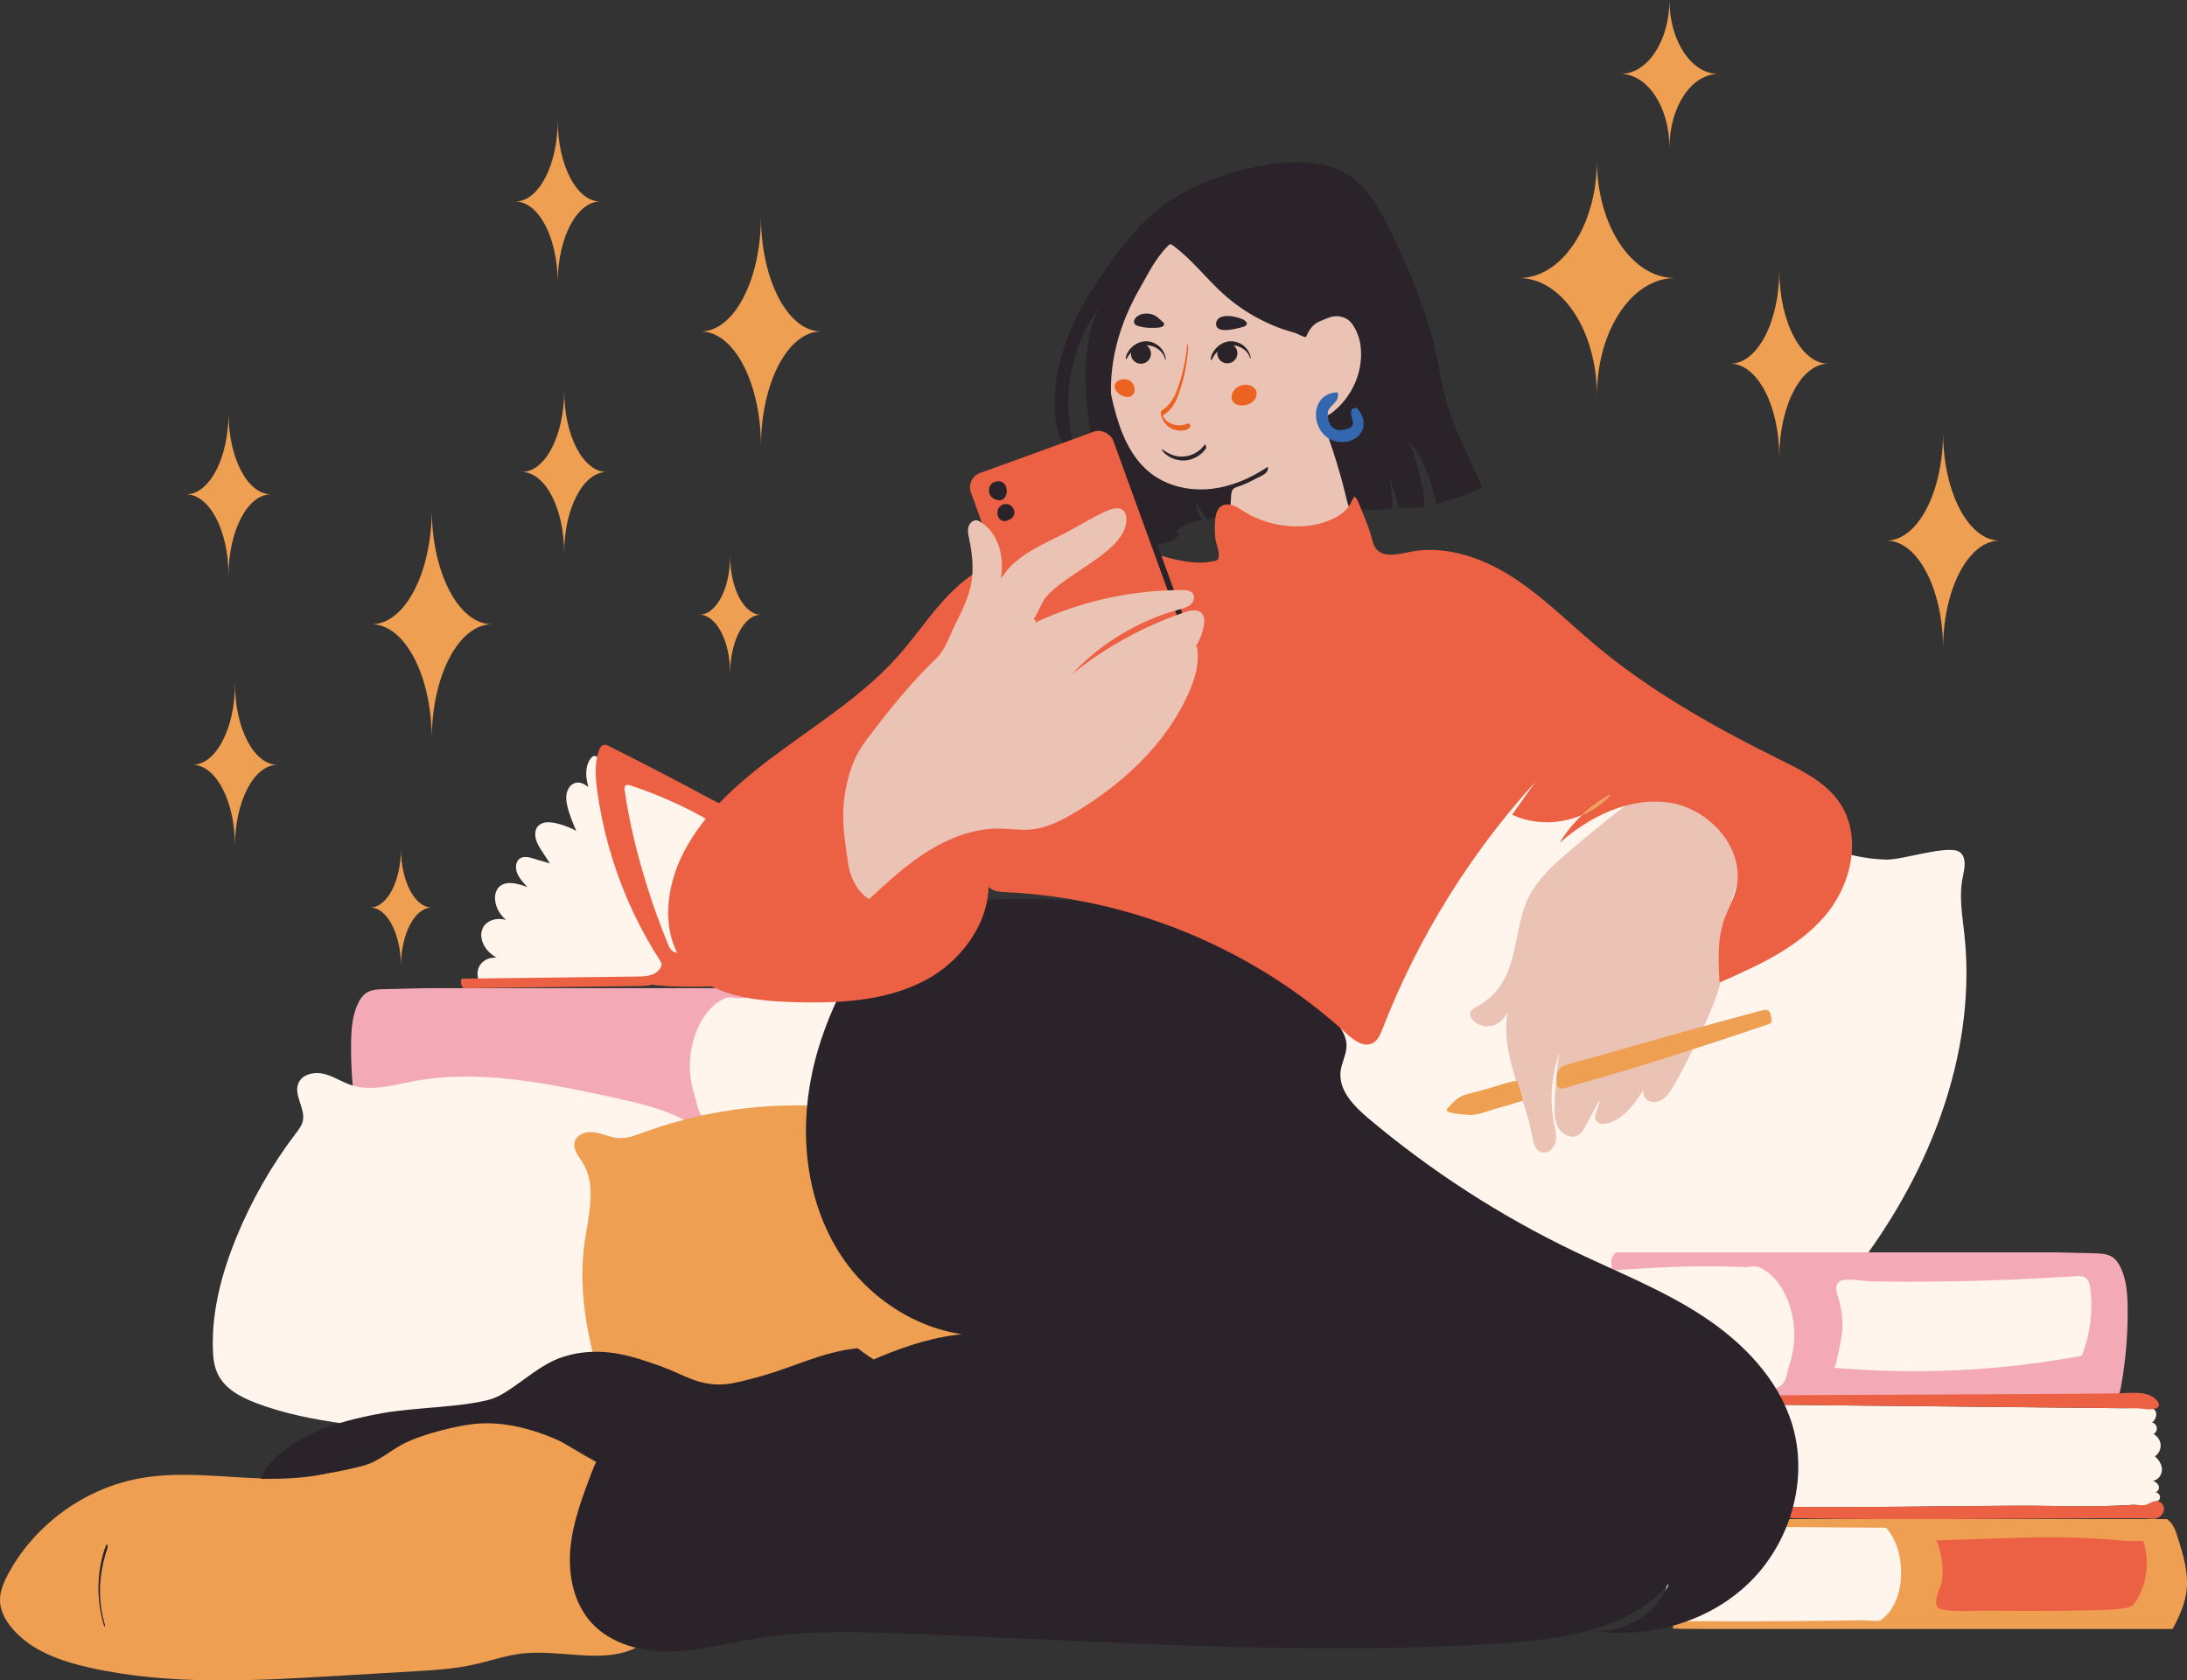 <?xml version="1.0" encoding="UTF-8"?>
<svg id="Capa_2" data-name="Capa 2" xmlns="http://www.w3.org/2000/svg" viewBox="0 0 2555.42 1964.07">
  <rect x="0" y="0" width="2555.42" height="1964.07" fill="#333333" stroke="none"/>
  <defs>
    <style>
      .cls-1 {
        fill: #ec6321;
      }

      .cls-2 {
        fill: #3368b1;
      }

      .cls-3 {
        fill: #fff5ed;
      }

      .cls-4 {
        fill: #ec6144;
      }

      .cls-5 {
        fill: #f4f1eb;
      }

      .cls-6 {
        fill: #ef9f52;
      }

      .cls-7 {
        fill: #2a2329;
      }

      .cls-8 {
        fill: #f4aab6;
      }

      .cls-9 {
        fill: #ebc3b4;
      }
    </style>
  </defs>
  <g id="Capa_1-2" data-name="Capa 1">
    <g>
      <path class="cls-3" d="M773.13,1112.36c-2.59-5.03-5.85-9.85-8.96-14.56-11.66-17.64-20.52-36.27-30.32-54.76-1.04-1.95-2.04-3.92-3.02-5.91-.22-.44-.43-.88-.65-1.32-.02-.05-.08-.16-.13-.26.02.05.04.09.07.15-.11-.22-.21-.44-.32-.67-.49-1.04-.97-2.08-1.45-3.12-1.83-4.05-3.53-8.16-5.08-12.32-.78-2.08-1.52-4.17-2.23-6.28-.18-.54-.36-1.09-.54-1.64-.08-.23-.15-.47-.23-.7,0-.02-.04-.12-.07-.21-.04-.11-.07-.23-.08-.26-.1-.31-.2-.63-.29-.94-.17-.55-.34-1.1-.5-1.65-1.3-4.32-2.5-8.68-3.61-13.05-1.08-4.3-2.06-8.63-2.95-12.98-.45-2.18-.87-4.36-1.28-6.54-.03-.18-.2-1.09-.21-1.12-.07-.4-.14-.81-.21-1.21-.2-1.14-.39-2.28-.57-3.42-1.44-8.92-2.6-17.88-3.64-26.86-1.03-8.93-1.98-17.86-2.94-26.79-.49-4.54-.96-9.07-1.43-13.61-.46-4.42-.48-9.26-2.12-13.44-.77-1.96-1.99-4.09-3.96-5.03-1.84-.88-3.72-.09-5.05,1.33-2.63,2.8-4.36,6.39-5.31,10.08-2.06,8.03-.74,16.72,1.39,24.58.02.06.03.11.05.17-2.37-1.97-4.95-3.65-7.81-4.64-5.49-1.92-11.12.11-14.45,4.78-3.96,5.55-4.09,12.58-2.92,19.06,1.28,7.08,3.84,14.04,6.39,20.75,1.43,3.78,3.01,7.5,4.68,11.17-4.61-2.47-9.4-4.59-14.34-6.27-6.35-2.16-13.22-4.1-19.99-3.74-6.27.33-11.92,3.63-13.3,10.13-1.72,8.13,2.64,16.19,6.93,22.76,3.29,5.03,6.59,10.07,9.88,15.1-4.79-1.38-9.58-2.76-14.37-4.14-5.45-1.58-11.78-4.24-17.55-2.95-6.18,1.38-8.26,7.79-7.61,13.47.83,7.26,5.52,12.62,10.12,17.91,1.03,1.18,2.05,2.36,3.08,3.54-2.88-1.21-5.84-2.24-8.85-3.06-6.72-1.83-14.71-3.11-21.1.43-6.49,3.59-8.5,10.98-7.73,17.97.83,7.63,4.46,14.7,9.81,20.14.93.95,1.91,1.85,2.9,2.74-1.48-.39-2.99-.7-4.53-.89-6.15-.77-12.41.51-17.45,4.23-5.55,4.11-7.8,10.97-6.71,17.69,1.23,7.61,5.72,14.25,11.66,19.03,1.84,1.48,3.79,2.79,5.79,4.03-5.07-.13-10.03.76-14.35,3.8-5.38,3.78-8.01,9.78-7.69,16.24.46,9.29,5,9.47,13.41,10.58,18.9,2.48,38.06,1.24,57.01.03,45.98-2.94,91.97-5.87,137.95-8.81,3.45-.22,7.26-.61,9.59-3.16,1.86-2.04,2.29-5,2.25-7.76-.1-6.3-2.17-12.19-5.07-17.82Z"/>
      <g>
        <path class="cls-4" d="M881.92,949.93c-.21-1.17-1.06-4.19-2.64-4.27-.91-.05-1.82-.11-2.73-.16-.91-1.32-2.23-2.57-3.38-1.32-.32.36-.62.73-.94,1.09-.67-.03-1.34-.05-2.01-.06-2.9-.05-5.8-.19-8.68-.5-5.74-.6-11.34-1.96-16.73-4.02-5.26-2.01-10.26-4.59-15.21-7.25-5.29-2.84-10.56-5.7-15.86-8.54-21.47-11.51-43.08-22.78-64.76-33.89-10.89-5.58-21.8-11.1-32.74-16.59-1.28-.64-2.55-1.28-3.83-1.92-1.32-.66-2.65-1.48-4.08-1.86-2.39-.63-4.68.32-6.18,2.21-1.67,2.11-2.47,4.59-3.25,7.13-.82,2.69-1.43,5.44-1.86,8.21-1.84,11.72-.9,23.65.67,35.34,1.5,11.14,3.41,22.23,5.68,33.24,4.48,21.77,10.51,43.21,17.9,64.17,7.39,20.93,16.24,41.33,26.39,61.06,4.99,9.7,10.32,19.24,15.97,28.57,2.8,4.63,5.92,9.1,8.49,13.86.04.08.14.29.18.39.08.17.15.35.23.52.05.12.09.24.14.36.03.07.09.22.13.34.02.05.04.11.06.16-.02-.05-.03-.08-.05-.12,0,.02.01.04.01.05.04.18.08.35.12.53.02.11.03.23.03.3,0,.16,0,.28,0,.36-.02.31-.05.67-.06.71.07-.97-.11.41-.18.71-.04.18-.1.36-.15.55-.04.09-.1.26-.12.31-.39.87-.99,2.09-1.39,2.68-6.1,8.87-18.16,9.05-27.81,9.12-12.31.1-24.62.28-36.93.43-24.71.3-49.42.61-74.12.91-24.71.3-49.42.61-74.12.91-5.97.07-11.95.15-17.92.22-.86.01-1.39,1.54-1.52,2.11-.29,1.27-.16,2.89.18,4.14.54,1.99,1.67,4.92,4.12,4.89,24.71-.3,49.42-.61,74.12-.91,24.62-.3,49.24-.6,73.85-.9,12.31-.15,24.62-.3,36.93-.45,6.14-.08,12.29-.15,18.43-.25,5.33-.09,10.77-.22,15.93-1.67.73.2,1.46.37,2.25.46,1.8.21,3.6.44,5.4.58,3.41.27,6.83.52,10.24.73,6.69.42,13.42.55,20.12.65,13.57.21,27.14-.05,40.69-.77,7.63-.41,15.24-.97,22.85-1.66,1.16-.11,1.49-1.85,1.59-2.71.19-1.61-.02-3.47-.72-4.95-1.53-3.21-2.94-6.48-4.23-9.8-.61-1.58-1.2-3.17-1.76-4.77-.29-.84-.58-1.68-.86-2.52-.1-.31-.2-.61-.3-.92-.21-.65-.2-.61.03.09-.1-.31-.19-.61-.29-.92-2.04-6.6-3.83-13.4-4.92-20.22.23,1.44-.03-.17-.07-.39-.06-.32-.11-.64-.16-.96-.15-.88-.29-1.76-.43-2.64-.29-1.84-.55-3.69-.79-5.54-.45-3.47-.82-6.95-1.12-10.43-.3-3.49-.53-6.99-.71-10.49-.02-.49-.05-.98-.07-1.47,0-.09,0-.15,0-.21-.04-.93-.07-1.85-.1-2.78-.05-1.79-.1-3.59-.12-5.38-.2-13.05.13-26.16,1.46-39.16.07-.72.15-1.44.23-2.16.02-.17.04-.34.06-.5-.02.15.09-.75.1-.84.2-1.58.41-3.15.64-4.73.46-3.14.99-6.26,1.61-9.37.62-3.09,1.32-6.16,2.11-9.2.36-1.38.74-2.75,1.14-4.11.2-.68.41-1.36.62-2.04.13-.41.25-.81.38-1.22.01-.03.19-.57.24-.73,4.33-12.94,10.81-25.07,19.96-35.1.04-.05.07-.11.11-.16,1.12-.12,2.23-.25,3.35-.37,1.57-.17,1.29-3.28,1.12-4.18Z"/>
        <path class="cls-6" d="M765.59,1137.82c-.04-.08-.02-.02.13.35,0-.01,0-.02,0-.03-.04-.11-.08-.21-.12-.32Z"/>
      </g>
      <path class="cls-3" d="M836.75,1007.06c2-11.18,4.29-22.33,7.06-33.35.48-1.91-.29-5.46-2.09-6.59-14.64-9.22-29.78-17.54-45.37-25.04-15.56-7.49-31.51-14.15-47.78-19.94-4.48-1.59-8.99-3.33-13.58-4.6-2.32-.64-4.44.14-5.12,2.57-.41,1.46-.35,3.44.24,5.15,4.6,31.57,11.96,62.81,20.83,93.43,4.53,15.63,9.51,31.13,14.93,46.47,2.68,7.58,5.46,15.11,8.36,22.61,1.45,3.75,2.92,7.48,4.42,11.21,1.46,3.61,2.71,7.6,5.17,10.68,2.69,3.36,6.66,3.94,10.66,4.55,4.82.73,9.64,1.45,14.47,2.18,9.46,1.43,18.93,2.85,28.4,4.28,1.24.19,1.67-1.04,1.8-2.06.2-1.62-.24-3.32-1.01-4.74-1.11-2.04-1.75-3.36-2.63-5.48-.38-.92-.75-1.84-1.09-2.77-.18-.5-.36-1.01-.54-1.51-.1-.29-.2-.58-.29-.87-.01-.04-.02-.06-.03-.09-.01-.03-.02-.06-.03-.11-.65-2.12-1.22-4.26-1.7-6.42-.53-2.39-.69-3.29-1.04-5.64-1.31-8.91-1.39-17.16-.97-26.19.91-19.33,3.56-38.67,6.95-57.7Z"/>
      <path class="cls-5" d="M726.22,1047.54c-.15-.32-.09-.18,0,0h0Z"/>
      <path class="cls-8" d="M410.22,1219.19c.22-15.93,1.34-32.34,8.29-46.68,2.27-4.69,5.26-9.22,9.62-12.07,5.85-3.83,13.26-4.13,20.25-4.3,15.39-.38,30.78-.76,46.18-1.14h513.26c20.63,15.12-20.15,58.13-26.58,72.05-11.28,24.42-15.67,53.26-5.83,78.3,2.13,5.41,4.91,11.25,4.14,16.79l-1.16.98c-3.77,0-7.53.02-11.3.03l-7.75.02c-2.58,0-5.17.01-7.75.02-2.59,0-5.19.01-7.78.01-2.58,0-5.17,0-7.75,0-2.58,0-5.17,0-7.75,0-2.59,0-5.19,0-7.78,0-2.58,0-5.17,0-7.75,0-2.58,0-5.17,0-7.75,0h-7.75c-2.58.01-5.17.02-7.75.02-2.58,0-5.17,0-7.75,0-2.59,0-5.19,0-7.78,0h-15.5c-2.59,0-5.19,0-7.78.01-2.58,0-5.17,0-7.75,0h-23.25c-2.58.01-5.17.01-7.75.01-2.59,0-5.19,0-7.78,0h-7.75c-2.58,0-5.17,0-7.75,0-2.59,0-5.19,0-7.78,0-2.58,0-5.17,0-7.75,0s-5.17,0-7.75,0h-15.5c-2.59,0-5.19,0-7.78.01-2.58,0-5.17,0-7.75,0s-5.17,0-7.75,0c-2.58,0-5.17,0-7.75,0-2.59,0-5.19,0-7.78,0h-7.75c-2.58,0-5.17,0-7.75,0-2.58,0-5.17,0-7.75,0h-7.75c-2.59,0-5.19,0-7.78,0-2.58,0-5.17,0-7.75,0s-5.17,0-7.75,0c-2.58,0-5.17,0-7.75,0h-7.78c-2.58,0-5.17,0-7.75,0-2.58,0-5.17,0-7.75,0-2.58,0-5.17,0-7.75,0-2.58,0-5.17,0-7.75,0-2.59,0-5.19,0-7.78,0-2.58,0-5.17,0-7.75,0-2.58,0-5.17,0-7.75,0-2.59,0-5.19,0-7.78,0-2.58,0-5.17,0-7.75,0-2.58,0-5.17,0-7.75,0s-5.17,0-7.75,0c-2.58,0-5.17,0-7.75,0h-7.75c-2.59,0-5.19,0-7.78,0-2.58,0-5.17,0-7.75,0h-7.75c-2.59,0-5.19,0-7.78,0-2.58,0-5.17,0-7.75,0-2.58,0-5.17,0-7.75,0s-5.17,0-7.75,0-5.17,0-7.75,0c-2.58,0-5.17,0-7.75,0-2.59,0-5.19,0-7.78,0s-5.17,0-7.75,0h-7.75c-2.59,0-5.19,0-7.78,0h-7.75c-3.07,0-6.14,0-9.2,0l-1.49-.83c-1.78-3.1-2.56-6.8-3.21-10.37-5.57-30.65-8.17-61.84-7.75-93Z"/>
      <path class="cls-3" d="M967.08,1311.62c-2.33-.21-4.66-.41-6.98-.56-13.81-.89-27.65-1.35-41.49-1.36-14.22-.02-28.43.42-42.63,1.09-14.39.68-28.89,1.59-43.12-.96-2.2-.39-4.37-.96-6.41-1.86-11.58-5.14-10.95-14.83-13.66-23.6-2.48-8.02-4.79-15.78-5.84-24.23-2.19-17.6-.34-35.52,5.81-52.18,4.13-11.17,10.2-21.79,18.63-30.29,4.76-4.8,13.57-11.48,20.58-11.91,3.54-.22,7.18,1,10.88.9,5.83-.16,11.66-.43,17.49-.57,22.56-.56,45.13-.41,67.67.43,16.17.6,32.32,1.56,48.48,2.52,4.78.28,9.56.57,14.34.85,2.61.16,5.39.36,6.9,3.51.75,1.56.92,3.37.47,5.05-.84,3.17-3.37,5.56-6.14,7.27,2.8-.06,5.25,2.87,4.7,5.61s-3.93,4.51-6.49,3.38c4.44,2.51,5.58,8.85,3.46,13.49s-6.66,7.74-11.38,9.66c4.34,1.46,9.47,3.91,9.7,8.48.22,4.3-4.11,7.27-7.9,9.32,3.09,1.06,6.29,2.18,8.32,4.94.98,1.33,1.5,2.99,1.23,4.62-.72,4.28-5.64,5.45-9.69,5.94,4.09,1.4,7.07,5.58,7.05,9.9s-3.01,8.48-7.11,9.86c2.26,4.02,6.62,6.52,8.29,11.03.58,1.56.69,3.29.11,4.84-1.6,4.25-6.87,4.64-11.17,4.5,4.23,2.39,5.91,8.4,3.53,12.64s-8.4,5.92-12.64,3.54c.72,1.19,1.44,2.37,2.17,3.56.34.55-12.78,1.66-13.93,1.61-4.42-.2-8.84-.63-13.25-1.03Z"/>
      <path class="cls-3" d="M813.8,1318.07c-28.27-20.06-63.18-27.87-97.05-35.23-77.15-16.77-156.84-33.61-234.42-18.93-23.86,4.52-48.76,11.94-71.85,4.39-10.96-3.58-20.74-10.38-31.93-13.14s-25.33.22-29.84,10.83c-5.99,14.09,8.74,29.91,5.01,44.76-1.28,5.08-4.59,9.35-7.76,13.52-28.58,37.52-52.18,78.83-69.99,122.5-16.74,41.05-28.45,84.87-27.27,129.19.27,10.28,1.31,20.81,5.77,30.07,8.34,17.3,26.89,27.05,44.85,33.88,32.56,12.38,67,19.05,101.5,23.86,99.98,13.94,202.09,12.55,301.66-4.09,12.3-2.06,25.01-4.53,35.12-11.82,16.48-11.87,22.21-33.36,27.18-53.06,21.52-85.15,49.82-169.52,54.97-257.2l-5.95-19.53Z"/>
      <path class="cls-6" d="M1032.77,1302.13c-92.8-18.79-190.76-11.41-279.7,21.08-10.11,3.69-20.55,7.77-31.27,6.86-9.38-.8-18.08-5.36-27.41-6.67-9.33-1.3-20.78,2.37-23.02,11.52-2.1,8.56,4.74,16.36,9.39,23.85,16.56,26.67,6.99,60.88,2.51,91.95-7.47,51.75,1.02,104.71,16.13,154.77,1.61,5.32,3.44,10.87,7.5,14.65,5.72,5.34,14.3,5.84,22.12,6.06,36.99,1.01,73.98,2.03,110.97,3.04,68.74,1.88,137.61,3.76,206.22-.97,22.57-1.56,45.36-3.89,66.64-11.55,4.89-1.76,9.86-3.92,13.29-7.83,4.14-4.71,5.42-11.26,5.93-17.51,2.54-31.5-10.66-62.04-25.48-89.96-14.81-27.92-31.78-55.49-37.85-86.5-3.68-18.8-3.18-38.13-5.01-57.2-1.83-19.06-6.37-38.67-18.46-53.52"/>
      <path class="cls-3" d="M2185.82,1003.32c5.95.74,12.02,1.22,18.3,1.38,19.05.48,72.22-17.75,85.38-8.99,9.05,6.02,5.93,19.66,3.76,30.31-4.4,21.56-.35,43.81,2.01,65.69,14.2,131.78-35.09,264.52-112.23,372.3-23.99,33.52-52.19,73.77-37.28,112.2-21.46-1.7-38.19-15.42-58.31-19.76-24.46-5.26-51.41-4.61-76.33-8.46-51.52-7.95-102.38-20.16-151.91-36.41-97.14-31.86-189.24-79.28-271.12-140.56-10.37-7.76-20.73-15.89-28.35-26.36-10.87-14.94-15.36-33.53-18.29-51.77-20.5-127.84,42.95-333.2,177.28-384.44,54.11-20.64,131.32,15.36,185.55,26.08,76.39,15.1,151.79,34.16,226.51,56.04,18.94,5.54,36.38,10.43,55.03,12.76Z"/>
      <path class="cls-8" d="M2486.05,1527.94c-.22-15.93-1.34-32.34-8.29-46.68-2.27-4.69-5.26-9.22-9.62-12.07-5.85-3.83-13.26-4.13-20.25-4.3-15.39-.38-30.78-.76-46.18-1.14h-513.26c-20.63,15.12,20.15,58.13,26.58,72.05,11.28,24.42,15.67,53.26,5.83,78.3-2.25,5.73-5.24,11.94-3.97,17.76,1.51,0,3.02,0,4.54.01,2.58,0,5.17.01,7.75.02l7.75.02c2.58,0,5.17.01,7.75.02,2.59,0,5.19.01,7.78.01,2.58,0,5.17,0,7.75,0,2.58,0,5.17,0,7.75,0,2.59,0,5.19,0,7.78,0,2.58,0,5.17,0,7.75,0,2.58,0,5.17,0,7.75,0h7.75c2.58.01,5.17.02,7.75.02,2.58,0,5.17,0,7.75,0,2.59,0,5.19,0,7.78,0h15.5c2.59,0,5.19,0,7.78.01,2.58,0,5.17,0,7.75,0h23.25c2.58.01,5.17.01,7.75.01,2.59,0,5.19,0,7.78,0h7.75c2.58,0,5.17,0,7.75,0,2.59,0,5.19,0,7.78,0,2.58,0,5.17,0,7.75,0s5.17,0,7.75,0h15.5c2.59,0,5.19,0,7.78.01,2.58,0,5.17,0,7.75,0s5.17,0,7.75,0c2.58,0,5.17,0,7.75,0,2.59,0,5.19,0,7.78,0h7.75c2.58,0,5.17,0,7.75,0,2.58,0,5.17,0,7.75,0h7.75c2.59,0,5.19,0,7.78,0,2.58,0,5.17,0,7.75,0s5.17,0,7.75,0c2.58,0,5.17,0,7.75,0h7.78c2.58,0,5.17,0,7.75,0,2.58,0,5.17,0,7.75,0,2.58,0,5.17,0,7.75,0,2.58,0,5.17,0,7.75,0,2.59,0,5.19,0,7.78,0,2.58,0,5.17,0,7.75,0,2.58,0,5.17,0,7.75,0,2.59,0,5.19,0,7.78,0,2.58,0,5.17,0,7.75,0,2.58,0,5.17,0,7.75,0s5.17,0,7.75,0c2.58,0,5.17,0,7.75,0h7.75c2.59,0,5.19,0,7.78,0,2.58,0,5.17,0,7.75,0h7.75c2.59,0,5.19,0,7.78,0,2.58,0,5.17,0,7.75,0,2.58,0,5.17,0,7.75,0s5.17,0,7.75,0,5.17,0,7.75,0c2.58,0,5.17,0,7.75,0,2.59,0,5.19,0,7.78,0s5.17,0,7.75,0h7.75c2.59,0,5.19,0,7.78,0h7.75c2.58,0,5.17,0,7.75,0,.81,0,1.62,0,2.43,0,2.16-3.25,3.01-7.3,3.72-11.2,5.57-30.65,8.17-61.84,7.75-93Z"/>
      <path class="cls-3" d="M1935.55,1625.9c2.33-.21,4.66-.41,6.98-.56,13.81-.89,27.65-1.35,41.49-1.36,14.22-.02,28.43.42,42.63,1.09,13.21.62,26.51,1.44,39.6-.4,5.65-.79,11.53-2.23,15.68-6.15,5.7-5.38,5.75-12.91,7.9-19.87,2.48-8.02,4.79-15.78,5.84-24.23,2.19-17.6.34-35.52-5.81-52.18-4.13-11.17-10.2-21.79-18.63-30.29-4.76-4.8-13.57-11.48-20.58-11.91-3.54-.22-7.18,1-10.88.9-5.83-.16-11.66-.43-17.49-.57-22.56-.56-45.13-.41-67.67.43-16.17.6-32.32,1.56-48.48,2.52-4.78.28-9.56.57-14.34.85-1.56.09-3.19.2-4.56.95-2.71,1.48-3.63,5.16-2.67,8.09s3.37,5.16,5.99,6.79c-2.8-.06-5.25,2.87-4.7,5.61s3.93,4.51,6.49,3.38c-4.44,2.51-5.58,8.85-3.46,13.49s6.66,7.74,11.38,9.66c-4.34,1.46-9.47,3.91-9.7,8.48-.22,4.3,4.11,7.27,7.9,9.32-2.45.84-4.97,1.72-6.92,3.43s-3.22,4.46-2.43,6.93c1.16,3.64,5.71,4.69,9.5,5.15-4.09,1.4-7.07,5.58-7.05,9.9s3.01,8.48,7.11,9.86c-1.6,2.85-4.26,4.93-6.26,7.51s-3.34,6.19-1.81,9.08c1.9,3.58,6.8,3.92,10.85,3.79-4.23,2.39-5.91,8.4-3.53,12.64s8.4,5.92,12.64,3.54c-.72,1.19-1.44,2.37-2.17,3.56-.34.55,12.78,1.66,13.93,1.61,4.42-.2,8.84-.63,13.25-1.03Z"/>
      <path class="cls-3" d="M2142.94,1598.55c96.56,8.55,194.28,3.84,289.57-13.94,9.78-24.81,13.25-52.08,9.98-78.54-.59-4.77-1.72-10.05-5.7-12.74-3.27-2.21-7.53-2.02-11.46-1.75-53.48,3.59-107.05,5.68-160.65,6.29-26.36.3-52.72.23-79.07-.19-7.84-.13-30.38-4.66-36.57.34-6.57,5.31-2.43,13.83-.59,20.54,3.67,13.4,5.46,25.68,3.88,39.65-.42,3.7-6.93,40.57-9.39,40.35Z"/>
      <path class="cls-3" d="M2523.58,1748.11c1.81,5.17-3.53,7.17-7.35,8.66-2.46.95-4.99,2.52-7.67,3.06-5.58,1.13-11.33-1.35-16.98-.98-47.09,3.1-90.41.84-136.68,1.02-87.46.34-174.91,2.34-262.4,1.38,6.09-28.42-5.04-91.42-15.48-119.35,7.4.07,14.8.15,22.2.22,19.24.19,38.48.39,57.71.58,26.65.27,53.31.54,79.96.8,29.65.3,59.3.6,88.95.89,28.23.28,56.45.57,84.68.85,22.38.22,44.77.45,67.15.67,11.92.12,24.49-.89,36.36.37,7.75.82,6.56,12.62.57,16.26,2.87.72,5.16,3.32,5.53,6.25.37,2.93-1.22,6.02-3.82,7.42,4.7,2.35,7.98,7.32,8.3,12.56s-2.34,10.57-6.72,13.47c4.7,3.81,8.27,9.46,8.24,15.51-.03,6.06-4.43,12.19-10.44,12.94,2.96,1.28,5.89,3.35,6.79,6.45s-1.36,7.1-4.58,6.86c2.49.04,4.86,1.75,5.68,4.09Z"/>
      <path class="cls-4" d="M2518.78,1754.4c.87-.09,1.75-.07,2.63.1,4.29.81,7.37,5.3,7.11,9.66s-3.43,8.26-7.45,9.97c-4.82,2.05-9.9.48-14.86.48-6.59,0-13.17-.02-19.76-.02-12.94,0-25.88.02-38.82.06-57.96.18-115.91.66-173.87.85-58.03.19-116.06.08-174.07-.93-4.21-.07-8.39.08-12.07-2.34.1-.73-.15-1.53,0-2.21.75-.68,1.68-1.34,2.21-2.21,1.02-1.68,4.34-6.24,4.42-6.63,87.48.96,174.93-1.04,262.4-1.38,46.27-.18,89.59,2.08,136.68-1.02,5.26-.35,10.43,1.81,15.46-.46,3.26-1.47,6.56-3.56,10-3.92Z"/>
      <path class="cls-4" d="M2474.57,1628.57c14.68-.15,36.93-4.25,46.77,9.74,1.13,1.6,1.6,3.81.67,5.53-1.01,1.85-3.28,2.59-5.36,2.95-1.81.32-3.72.55-5.56.49-4.98-.17-9.84-1.21-14.96-1.26-4.35-.04-8.69-.09-13.04-.13l-33.04-.33-86.12-.87c-32.67-.33-65.34-.66-98.01-.98l-92.08-.92c-22.77-.23-45.55-.46-68.32-.69-8.92-.09-17.84-.18-26.75-.27-1.34-3.58-2.94-7.52-4.42-11.05l301.45-1.38c33.17-.15,65.77-.5,98.77-.83Z"/>
      <path class="cls-6" d="M1961.14,1903.8l8.33.05c2.78.02,5.55.03,8.33.05s5.55.01,8.33.02c2.78,0,5.55,0,8.33.01,2.78,0,5.55,0,8.33.01,2.78,0,5.55,0,8.33,0h8.33c2.78,0,5.56,0,8.33.01,2.78,0,5.56,0,8.33,0,2.78,0,5.56,0,8.34,0,2.78,0,5.56,0,8.34,0,2.78,0,5.56,0,8.34,0,2.79,0,5.58,0,8.37,0,2.78,0,5.56,0,8.34,0s5.56,0,8.34,0c2.78,0,5.56,0,8.34,0,2.78,0,5.56,0,8.34,0h8.34c2.78,0,5.56,0,8.34,0s5.56,0,8.34,0c2.78,0,5.56,0,8.34,0h8.38c2.78,0,5.56,0,8.34,0h8.35c2.78,0,5.56,0,8.35,0,2.78,0,5.56,0,8.35,0,2.78,0,5.56,0,8.35,0,2.78,0,5.56,0,8.35,0h8.35c2.78,0,5.57,0,8.35,0h8.35s8.35,0,8.35,0c2.78,0,5.57,0,8.35,0,2.78,0,5.57,0,8.35,0,2.78,0,5.57,0,8.35,0,2.78,0,5.57,0,8.35,0,2.78,0,5.57,0,8.35,0,2.78,0,5.57,0,8.35,0h8.35c2.79,0,5.59,0,8.38,0,2.78,0,5.57,0,8.35,0,2.78,0,5.57,0,8.35,0h8.35c2.78,0,5.57,0,8.35,0s5.57,0,8.35,0h8.35c2.78,0,5.57,0,8.35,0,2.78,0,5.57,0,8.35,0s5.59,0,8.38,0c2.78,0,5.56,0,8.35,0h8.35c2.78,0,5.56,0,8.35,0h8.35c2.78,0,5.56,0,8.35,0h8.35c2.78,0,5.56,0,8.34,0h8.34c2.78,0,5.56,0,8.34,0,2.78,0,5.56,0,8.34,0s5.56,0,8.34,0c2.78,0,5.56,0,8.34,0h8.34c2.78,0,5.56,0,8.34,0h8.34c2.78,0,5.56,0,8.34,0h8.34c2.79,0,5.58,0,8.37,0h8.34c2.78,0,5.56,0,8.34,0h1.64c7.7-14.36,14.54-29.26,16.34-45.35,2.33-20.86-4.04-41.61-10.33-61.64-2.14-6.82-4.47-13.95-9.59-18.94-.98-.95-2.01-1.8-3.07-2.54-1.91,0-3.81,0-5.72,0-2.48,0-4.95,0-7.43,0-2.47,0-4.93,0-7.4,0-2.48,0-4.95,0-7.43,0-2.47,0-4.93,0-7.4,0-2.47,0-4.93,0-7.4,0-2.47,0-4.93,0-7.4,0-2.48,0-4.95,0-7.43,0-2.47,0-4.93,0-7.4,0-2.47,0-4.93,0-7.4,0-2.48,0-4.96,0-7.43,0-2.47,0-4.94,0-7.4,0-2.47,0-4.94,0-7.4,0-2.47,0-4.94,0-7.4,0-2.48,0-4.96,0-7.44,0-2.47,0-4.94,0-7.41,0h-7.44c-2.47,0-4.94,0-7.41,0-2.47,0-4.94,0-7.41,0-2.47,0-4.94,0-7.41,0-2.48,0-4.96,0-7.44,0-2.47,0-4.94,0-7.41,0-2.47,0-4.94,0-7.41,0-2.48,0-4.96,0-7.44,0-2.47,0-4.94,0-7.41,0-2.47,0-4.94,0-7.41,0-2.48,0-4.96,0-7.44,0-2.47,0-4.94,0-7.41,0-2.47,0-4.94,0-7.41,0-2.48,0-4.96,0-7.44,0-2.47,0-4.94,0-7.41,0-2.47,0-4.94,0-7.41,0-2.47,0-4.94,0-7.41,0h-7.44s-7.41,0-7.41,0c-2.48,0-4.96,0-7.44,0-2.47,0-4.94,0-7.41,0-2.47,0-4.94,0-7.41,0s-4.94,0-7.41,0c-2.48,0-4.96,0-7.44,0-2.47,0-4.94,0-7.41,0s-4.94,0-7.41,0c-2.48,0-4.96,0-7.44,0-2.47,0-4.94,0-7.41,0-2.47,0-4.94,0-7.41,0-2.48,0-4.96,0-7.44,0h-7.41s-7.41.01-7.41.01c-2.48,0-4.96,0-7.44,0-2.47,0-4.94,0-7.41,0h-7.41s-7.41.01-7.41.01c-2.48,0-4.96,0-7.44,0-2.47,0-4.94,0-7.41,0-2.48,0-4.96,0-7.44,0-2.47,0-4.94,0-7.4,0-2.47,0-4.94,0-7.4,0s-4.94,0-7.4,0c-2.48,0-4.96,0-7.43,0h-7.4s-7.4.02-7.4.02h-7.43s-7.4.02-7.4.02c-2.47,0-4.93,0-7.4,0-2.48,0-4.95,0-7.43,0-2.47,0-4.93,0-7.4,0-2.46,0-4.93,0-7.39,0-2.47,0-4.95,0-7.42,0-2.46,0-4.93,0-7.39,0h-7.39c-2.46.01-4.93.02-7.39.02-1.65,0-3.29,0-4.94.01-5.21,2.71-9.54,6.3-12.48,11.08-19.76,32.13-31.83,68.96-34.91,106.55-.28,3.44-.47,6.95.12,10.33,2.05.01,4.1.02,6.15.03Z"/>
      <path class="cls-3" d="M1947.28,1891.41c-2.1-2.68-2.71-6.64-2.56-10.79.94-27.34,7.06-54.49,17.93-79.6,1.07-2.48,2.28-5.05,4.45-6.67,2.39-1.78,5.53-2.1,8.51-2.35,30-2.55,61-7.56,91.06-7.34,15.82.11,31.64.23,47.46.34,29.87.21,59.75.42,89.62.64,24.23,26.15,24.73,86.53-6.07,107.83-3.23,2.23-15.73.23-19.82.29-6.62.1-13.23.19-19.85.28-39.01.52-78.02.9-117.04.97-19.51.03-39.02-.01-58.52-.16-9.37-.07-19.61,1.01-28.87-.11-2.89-.35-4.92-1.56-6.3-3.33Z"/>
      <path class="cls-4" d="M2448.82,1881.99c11.21-.26,22.46-.59,33.54-2.31,2.87-.45,5.81-1.01,8.28-2.55,2.87-1.79,4.83-4.7,6.53-7.63,11.86-20.49,14.52-46.08,7.15-68.58-14.87.99-29.77-.73-44.62-1.9-46.03-3.64-92.29-2.08-138.43-.52-19.87.67-39.73,1.34-59.6,2.02,2.69-.09,6.72,19.26,7.12,21.57,1.38,7.98,1.54,16.17.53,24.21-1.37,10.86-15.45,31.83.19,34.89,17.72,3.47,38.77,1.07,56.84,1.33,19.25.28,38.49.39,57.74.33,21.58-.07,43.16-.36,64.74-.87Z"/>
      <path class="cls-6" d="M615.81,1665.62c-31.74-11.42-67.11-12.48-99.47-2.97-42.34,12.44-78,41.8-119.97,55.42-73.55,23.88-154.44-3.61-230.67,9.39-65.3,11.14-124.53,53.63-156.01,111.92-5.49,10.17-10.28,21.3-9.64,32.83.61,11,6.16,21.21,13.12,29.75,22.11,27.14,57.42,39.55,91.58,47.19,93.7,20.96,191.03,15.4,286.87,9.73,31.11-1.84,62.23-3.68,93.34-5.52,22.48-1.33,45.06-2.67,67.07-7.43,19.5-4.21,38.47-11.09,58.29-13.33,47.22-5.33,99.96,14.94,139.9-10.79-2.28,1.47-22.17-73.97-23.09-80.99-4.12-31.39.09-60.13,2.51-91.22,2.24-28.74-10.72-28.89-34.85-41.84-26.31-14.12-50.7-31.95-79-42.14Z"/>
      <path class="cls-7" d="M948.62,1255.61c-15.09,72.07-6.11,150.97,34.51,212.38,40.62,61.41,115.35,101.74,188.3,91.77-149.1-17.69-275.15,130.93-425.28,129.05-13.38-.17-28.01-1.21-38.82,6.69-8.48,6.2-12.61,16.58-16.34,26.41-10.86,28.67-21.83,57.79-24.55,88.33-2.72,30.54,3.83,63.23,24.32,86.04,23.04,25.65,59.83,34.77,94.29,33.88s68.06-10.32,102.09-15.8c54.86-8.82,110.79-7.34,166.32-5.28,234.19,8.66,468.73,26.94,702.57,11.53,70.52-4.65,148.08-15.97,194.04-69.65-13.84,35.38-53.02,58.99-90.76,54.7,66.13,10.6,137.49-9.52,185.25-56.47,47.76-46.95,69.04-120.56,49.44-184.6-16.35-53.43-57.96-95.95-104.71-126.56-46.75-30.61-99.19-51.17-149.59-75.32-86.43-41.41-167.57-93.84-240.84-155.62-16.95-14.29-35-32.79-32.45-54.81,1.23-10.6,7.3-20.46,6.96-31.13-.3-9.7-5.85-18.38-11.61-26.19-52.43-71.04-136.79-113.43-223.28-131.15-75.5-15.47-155.59-15.47-232.2-8.72-51.89,4.57-80.12,28.36-106.45,72.6-23.54,39.55-41.78,82.78-51.23,127.91Z"/>
      <path class="cls-7" d="M1293.43,506.14c9.02,34.79,25.49,67.63,47.98,95.66,5.82,7.26,12.1,14.25,19.61,19.75,2.42,1.77,5.42,3.46,8.28,2.54,1.52-.49,2.72-1.64,3.9-2.71,8.65-7.75,19.98-12.46,31.58-13.13-4.07-6.33-6.65-13.62-7.47-21.1,4.06,7.05,8.64,13.79,13.69,20.17,13.25-5.76,29.11-2.49,42.31-8.36,6.43-2.86,11.77-7.7,16.59-12.83,17.72-18.84,30.03-42.72,35.09-68.09.7-3.49.97-7.78-1.87-9.92-2.94-2.21-7.09-.58-10.36,1.1-20.02,10.29-41.69,20.69-64.02,17.84-25.19-3.22-46.72-25.21-49.4-50.46-1.92-18.03,4.78-35.7,10.09-53.04.98-3.2,1.93-6.56,1.33-9.86-1.39-7.69-10.24-11.49-18.01-12.32-16.83-1.8-33.92,4.19-47.49,14.3-13.65,10.17-22.91,24.36-32.8,37.91-9.84,13.48-2.83,37.86.98,52.53Z"/>
      <path class="cls-7" d="M1002.22,1575.83c4.29,3.71,24.76,18.23,28.82,18.02,5.75-.3,33.23-14.86,42.14-18.05,95.24-34.14,272.96-49.79,368.99-18.91,1.98.64,24.55,8.77,20.04,12.94-14.96-4.41-30.25-8.53-45.63-11.35-78.11-14.3-174.79-12.86-252.73,1.99-100.11,19.07-201.93,67.66-297.15,104.81-29.27,11.42-60.8,16.05-89.51,28.7-11.76,5.18-23.13,8.86-35.92,10.56-4.75.63-37.04,8.64-39.05,7.23-38.79-27.28-92.52-50.77-141.08-48.06-24.28,1.35-66.92,12.38-88.7,23.29-17.31,8.67-29.34,21.34-49.43,26.55-38.61,9.94-78,14.86-118.04,15.01,2.74-12.08,15.11-23.33,24.31-30.98,10.84-9.03,23.04-16.32,35.82-22.26,25.63-11.91,53.43-18.5,81.13-23.53,38.78-7.04,90.59-6.49,126-15.99,24.93-6.69,53.85-40.08,86-49.98,4.15-1.28,11.96-3.33,16-4,36.04-5.93,64.64,3.13,97.93,15.07,27.13,9.73,44.38,23.56,75.15,20.99,11.59-.97,27.83-5.53,39.35-8.64,38.38-10.35,75.77-29.85,115.57-33.41Z"/>
      <path class="cls-9" d="M1557.19,486.48c24.84,34.08,26.82,79.29,25.87,121.45-.11,5.06-.28,10.25-2.15,14.95-4.64,11.63-17.92,16.86-29.94,20.37-21.02,6.15-43.14,10.92-64.71,7.12-21.57-3.79-42.54-17.9-48.74-38.9-1.26-4.27.51-9.83.42-14.43-.13-6.12.09-12.24.64-18.34.24-2.68.66-5.59,2.62-7.42,1.25-1.17,2.95-1.71,4.58-2.25,7.23-2.42,14.19-5.59,20.9-9.22,5.64-3.05,16.91-6.57,14.53-14.13-20.19,13.56-43.23,23.49-67.44,25.84-24.21,2.36-49.62-3.32-68.89-18.16-24.18-18.62-35.96-48.68-43.43-78.53-.61-2.41-1.19-4.82-1.74-7.22-2.84-12.35-5.26-24.85-6.55-37.44-.59-5.72-.95-11.46-1.01-17.22-.24-22.95,4.62-45.84,13.66-66.91,7.81-18.2,18.73-35.09,32.23-49.59,11.71-12.59,23.16-29.73,39.99-34.95,18.7-5.8,44.09-6.52,61.66,2.87,13.67,7.3,23.12,20.5,31.1,33.79,9.96,16.57,18.45,34.02,25.31,52.1,3.28,8.62,6.24,17.5,11.37,25.17,11.87,17.74,16.96,10.91,30.38,1.61,10.59-7.34,25.73-10.92,37.17-3.35,6.36,4.22,10.46,11.13,13.28,18.22,13.33,33.48-.51,75.55-31.11,94.58Z"/>
      <path class="cls-7" d="M1730.55,569.69c-.65,1.24-2.04,1.87-3.33,2.41-8.73,3.68-17.46,7.36-26.38,10.56-2.07.74-22.41,5.48-22.41,6.33-6.7-26.78-14.16-54.95-33.66-74.49,8.29,15.73,12.47,33.24,16.37,50.59,2.04,9.07,4.04,18.39,2.69,27.59-9.8,1.21-19.74,1.33-29.57.34-2.31-11.93-6.11-23.56-11.27-34.56,2.8,11.58,3.95,23.55,3.43,35.45-.05,1.07-21.81,2.53-24.05,2.3-6.92-.71-14.13-1.04-21-2.2-1.77-.3-3.63-.72-4.89-1.99-1.22-1.22-1.66-3-2.06-4.69-1.55-6.62-3.19-13.22-4.93-19.79-4.82-18.26-10.34-36.33-16.55-54.16-1.63-4.68-9.84-19.8-7.88-23.76.93-1.88,7.49-4.47,9.39-5.84,2.76-1.99,5.39-4.14,7.89-6.45,20.61-19.03,31.7-48.28,26.99-76.15-1.85-10.94-10.1-30.77-23.39-32.06-8.42-.82-17.24,3.73-24.75,6.87-6.96,2.91-11.81,9.87-14.65,16.83-.15.37-.32.77-.65.98-.45.29-1.04.16-1.56,0-4.1-1.23-7.74-3.57-11.7-4.86-4.21-1.37-8.52-2.44-12.72-3.88-8.71-3-17.22-6.59-25.45-10.74-16.23-8.17-31.4-18.5-44.91-30.66-20.38-18.35-37.09-40.79-59.24-56.95-.83-.6-1.76-1.23-2.79-1.17-1.1.07-1.99.91-2.76,1.7-14.98,15.34-22.19,31.07-32.68,49.22-16.76,28.96-28.54,60.99-32.54,94.27-.32,2.61-.58,5.22-.8,7.84-.6,7.27-.81,14.57-.62,21.85,1.54,62.77,31.56,124.66,80.7,163.93-6.66,7.98-17.32,12.44-27.67,11.57-60.66-5.11-75-108.01-79.98-152.97-4.61-41.7-5.44-85.8,13.11-123.43-38.57,51.91-47.08,124.64-21.55,184.06-21.37-13.9-29.55-41.47-30.41-66.96-1.35-39.74,11.16-78.99,29.8-114.12,10.93-20.59,23.96-39.98,37.79-58.71,19.89-26.97,38.73-50.53,67.05-69.06,31.12-20.35,66.8-33.13,103.15-40.32,42.45-8.39,93.91-9.33,124.43,26.49,13.35,15.67,22.95,34.12,31.93,52.63,22.08,45.48,41.23,92.7,52.04,142.09,4.37,19.94,7.37,40.23,13.28,59.77,5.55,18.35,13.59,35.83,21.61,53.23,5.48,11.91,10.97,23.81,16.45,35.72.78,1.69,1.55,3.68.69,5.33Z"/>
      <path class="cls-7" d="M1452.3,382.13c2-.54,4.35-1.57,4.55-3.63.16-1.69-1.27-3.09-2.68-4.04-6.87-4.64-30.7-9.69-33,2.38-2.83,14.82,24.18,7.17,31.13,5.29Z"/>
      <path class="cls-7" d="M1330.42,368.68c-3.72,1.95-7.02,6.74-4.48,10.08,1.07,1.41,2.87,2.03,4.59,2.5,5.17,1.41,10.55,2.06,15.91,1.95,3.37-.07,6.91.13,10.16-.88,1.32-.41,2.92-1.05,3.44-2.46.87-2.37-1.21-3.42-2.64-4.71-3.96-3.59-6.95-6.71-12.4-8.04-4.85-1.18-10.13-.78-14.58,1.56Z"/>
      <g>
        <path class="cls-1" d="M1390.75,496.74c-.04-.17-.68-2.26-1.06-1.99-.22.15-.52.24-.76.34-.12.05-.26.12-.39.16v.03c-.04.08-.11.07-.21-.02-.09,0-.18,0-.27.01-.25,0-.56-.04-.81.01-.28.06-.57.24-.84.34-1.09.41-2.21.68-3.34.96-2.27.56-4.63.72-6.95.54-1.29-.1-2.57-.32-3.83-.64-2.87-.75-5.6-2.01-8-3.76-.61-.44-1.19-.92-1.75-1.42-.24-.22-.47-.44-.71-.67-.04-.04-.22-.22-.26-.27-.15-.16-.29-.31-.43-.48-.47-.54-.91-1.1-1.32-1.68-.1-.15-.2-.29-.3-.44,0,0,0-.02-.01-.02-.02-.03-.04-.06-.06-.09,0,0,0-.02-.01-.02-.03-.05-.06-.09-.09-.13.03.04.04.06.06.09-.19-.32-.37-.64-.54-.96-.06-.12-.12-.25-.19-.37.2-.4.48-.74.8-1.04.9-.77,1.96-1.36,2.91-2.06,1.03-.76,2.01-1.6,2.94-2.48,1.82-1.72,3.42-3.67,4.84-5.73,2.9-4.23,5.04-8.94,6.84-13.73,2.11-5.62,3.84-11.39,5.37-17.2,1.59-6.07,2.88-12.2,3.88-18.4,1.02-6.36,1.73-12.77,1.98-19.21.03-.83.04-1.66.04-2.49,0-.56-.15-1.18-.39-1.69-.08-.17-.42-.73-.49-.23-.37,2.6-.61,5.21-.96,7.81-.36,2.72-.74,5.44-1.17,8.15-.87,5.44-1.97,10.85-3.28,16.2-1.3,5.33-2.83,10.61-4.58,15.8-1.52,4.49-3.16,8.96-5.29,13.2-2.25,4.48-5.07,8.72-8.77,12.13-.74.66-1.5,1.3-2.3,1.88-.8.59-1.65,1.09-2.46,1.66-.8.57-1.59,1.26-1.9,2.23-.63,1.99-.03,4.35.61,6.27,1.21,3.65,3.2,6.94,5.99,9.6,4.65,4.44,11.33,6.81,17.74,6.44,1.75-.1,3.51-.38,5.15-1.02.83-.33,1.69-.69,2.45-1.17.43-.28.76-.78,1.06-1.19.25-.34.71-.76,1.07-1.01.22-.15.22-.48.22-.71,0-.5-.09-1.06-.22-1.54Z"/>
        <path class="cls-1" d="M1352.69,487.74c.04.06.04.05-.1-.16,0,.01.02.03.02.04.02.04.05.08.07.11Z"/>
      </g>
      <path class="cls-7" d="M1409.35,522.69c-.06-.6-.19-1.23-.39-1.8-.08-.24-.71-2.01-1.12-1.44-1.47,2.02-3.08,3.93-4.93,5.62-3.1,2.79-6.72,5.01-10.61,6.49-3.96,1.51-8.21,2.24-12.45,2.09-2.4-.09-4.79-.42-7.12-1.01-4.38-1.14-8.41-3.15-12.1-5.74-.49-.35-.97-.71-1.46-1.07-.19-.14-.46-.45-.71-.46-.08,0-.16.03-.23.01-.11-.03-.27-.21-.36-.28-.17-.14-.11.47-.11.49.04.3.12.68.31.92.17.21.35.42.49.66.17.31.34.62.58.89.37.41.74.81,1.13,1.2.74.74,1.51,1.43,2.33,2.09,1.55,1.25,3.24,2.31,5.01,3.23,3.45,1.8,7.29,2.94,11.15,3.43,3.76.48,7.64.19,11.31-.73,3.63-.91,7.12-2.45,10.24-4.53,3.12-2.09,5.92-4.7,8.17-7.72.28-.38.54-.78.79-1.18.18-.27.11-.87.08-1.15Z"/>
      <g>
        <path class="cls-7" d="M1459.78,413.07c-.05-.14-.09-.25,0,0h0Z"/>
        <path class="cls-7" d="M1461.15,416.44c-1.15-4.5-3.66-8.57-7.13-11.65-3.01-2.67-6.69-4.5-10.6-5.39-3.9-.89-8.03-.72-11.83.57-3.91,1.32-7.41,3.66-10.3,6.59-1.45,1.47-2.7,3.11-3.78,4.87-1.16,1.91-1.94,3.98-2.54,6.13-.18.65-.23,1.31-.27,1.98-.01.21.34,1.91.66,1.61.28-.26.45-.52.6-.87.17-.38.38-.74.56-1.11.39-.79.84-1.56,1.32-2.3,1-1.57,2.02-3.08,3.26-4.47.69-.77,1.4-1.51,2.16-2.21,2.27-2.05,4.89-3.73,7.73-4.87,2.86-1.15,5.95-1.79,9.04-1.72,1.67.04,3.34.27,4.96.67,2.82.73,5.5,1.97,7.87,3.66.59.42,1.17.87,1.72,1.35.26.23.52.46.78.7.13.12.25.24.38.36.02.02.1.1.12.12.06.06.11.12.17.17.5.53.97,1.08,1.41,1.65.21.28.42.56.62.84.1.14.2.29.29.43.05.07.1.15.14.22,0,.01.01.02.02.03.21.35.41.69.6,1.05.09.18.19.36.28.54.03.05.05.11.08.16,0,0,0,0,0,0,.15.34.29.69.43,1.04.02.06.04.12.06.19.08.24.17.48.26.72-.05-.14-.08-.23-.11-.3.02.05.04.1.05.14.08.23.59,1.86,1.06,1.51.18-.13.18-.56.17-.72,0-.57-.1-1.14-.24-1.69Z"/>
        <path class="cls-7" d="M1361.92,417.77c-.89-4.56-3.15-8.77-6.44-12.04-2.85-2.84-6.42-4.88-10.27-6-3.84-1.12-7.97-1.18-11.84-.12-3.98,1.09-7.61,3.22-10.66,5.98-1.53,1.38-2.88,2.95-4.05,4.64-1.27,1.84-2.17,3.86-2.89,5.97-.22.64-.31,1.29-.39,1.96-.03.21.23,1.93.57,1.65.29-.25.48-.5.65-.84.19-.37.42-.72.63-1.08.44-.77.93-1.5,1.45-2.22,1.09-1.51,2.19-2.96,3.51-4.28.73-.73,1.49-1.42,2.28-2.08,2.39-1.92,5.09-3.44,8-4.41,2.93-.98,6.04-1.44,9.12-1.19,1.67.13,3.32.46,4.91.96,2.77.9,5.37,2.29,7.64,4.11.57.46,1.12.94,1.64,1.45.25.24.5.49.74.75.12.13.24.26.35.39.02.02.09.11.11.12.05.06.11.12.16.18.47.55.91,1.13,1.32,1.73.2.29.39.58.57.87.09.15.18.3.27.45.04.08.09.15.13.23,0,.01.01.02.02.03.19.36.37.72.54,1.08.08.18.17.37.24.56.02.05.05.11.07.17,0,0,0,0,0,0,.13.35.25.71.37,1.06.02.06.03.13.05.19.07.24.14.49.22.73-.04-.14-.07-.23-.09-.3.01.05.03.1.04.14.07.24.48,1.89.97,1.57.18-.12.21-.55.22-.71.03-.57-.03-1.15-.14-1.7Z"/>
      </g>
      <circle class="cls-7" cx="1434.08" cy="412.92" r="11.76"/>
      <circle class="cls-7" cx="1333.14" cy="413.39" r="11.76"/>
      <path class="cls-9" d="M1832.1,996.25c-17.74,15.24-35.58,31.42-45.94,52.39-15.73,31.84-12.47,71.27-31.59,101.2-7.02,10.99-16.87,20.16-28.34,26.38-3.88,2.1-8.55,4.81-8.51,9.22.01,1.57.68,3.06,1.49,4.4,5.7,9.4,19.29,12.19,29.13,7.29,9.85-4.9,15.71-15.97,16.22-26.95-8.31,25.75-4.25,53.88,3.09,79.93,7.34,26.04,17.9,51.24,22.71,77.87,1.35,7.44,3.35,16.39,10.52,18.81,7.12,2.41,14.68-4.05,16.57-11.32s-.11-14.9-1.57-22.27c-5.41-27.34-3.18-56.15,6.36-82.34-3.49,20.36-5.44,40.99-5.82,61.64-.17,9.08.11,18.67,4.86,26.41,4.76,7.73,15.55,12.47,23.25,7.67,3.9-2.43,6.22-6.68,8.37-10.75,5.32-10.06,10.64-20.12,15.96-30.18.12,8.96-9.03,19.03-2.8,25.48,3.03,3.13,8.1,2.91,12.31,1.79,20.01-5.34,32.77-24.37,43.67-41.98-4.08,4.71-1.47,12.88,4.08,15.72s12.56,1.2,17.57-2.49c5.02-3.7,8.44-9.12,11.59-14.5,9.38-15.96,17.5-32.61,25.61-49.25,14.58-29.92,29.37-60.48,33.81-93.47,2.14-15.92,1.82-32.08,3.64-48.04,2.37-20.76,8.4-41.1,17.72-59.8,5.95-11.92,13.46-24.5,11.07-37.61-1.57-8.58-7.25-15.84-13.53-21.9-21.97-21.22-52.66-31.07-82.79-31.47-11.01-.15-23.7-.45-34.12,3.71-13.39,5.35-25.32,15.81-36.46,24.65-16.31,12.95-32.36,26.21-48.15,39.78Z"/>
      <path class="cls-4" d="M2131.41,1071.65c-31.88,36.6-77.84,57.23-122.28,76.76-1.38-24.81-2.67-50.39,5.58-73.83,4.01-11.42,10.21-22.05,13.42-33.72,12.69-46.07-28.38-94.39-75.51-102.34-47.12-7.96-94.67,15.15-130.43,46.85,7.3-12.11,16.27-23.19,26.55-32.89,12.91-5.59,24.63-13.82,33.93-24.44-12.34,6.56-23.77,14.83-33.93,24.44-25.82,11.18-56.39,11.78-81.93-.22,9.08-12.81,18.15-25.63,27.23-38.44-76.56,84.26-137.46,182.69-178.68,288.81-2.51,6.48-5.45,13.55-11.66,16.67-10.28,5.18-21.85-3.42-30.34-11.2-108.06-99-251.49-158.57-397.89-165.28-6.55-.3-13.61-.68-18.73-4.78-.6-.48-1.16-1.01-1.69-1.57-.81,44.95-33.26,87.93-74.14,109.45-47.55,25.02-103.61,27.07-157.32,25.25-44.41-1.51-93.82-7.79-122.16-42.02-29.88-36.09-24.29-90.95-2.8-132.58,52.34-101.39,174.55-144.25,250.44-229.45,24.67-27.71,44.46-59.96,72.52-84.23,55.9-48.37,137.77-57.64,209.66-40.36,22.13,5.32,43.83,14.01,66.8,14.92,5.42.21,10.89.03,16.24-.94,7.37-1.33,9.78-1.11,9.86-7.57s-3.49-14.01-4.15-20.58c-.71-6.96-.74-13.99-.07-20.96.55-5.78,1.94-12.13,6.66-15.5,4.09-2.93,9.73-2.78,14.47-1.08s8.85,4.73,13.13,7.38c30.4,18.86,73.97,23.5,106,6.87,7.8-4.05,14.88-10.06,18.59-18.03,1.11-2.38,2.02-5.06,4.16-6.59,2.3,1.89,3.51,4.77,4.63,7.53,5.6,13.77,11.65,27.28,15.45,41.65,1.07,4.04,2.19,8.2,4.73,11.52,8.36,10.94,25.25,6.85,38.74,4.04,41.18-8.59,84.2,6,119.7,28.57,35.5,22.58,65.36,52.8,97.58,79.86,65.03,54.62,139.79,96.43,215.89,134.12,25.85,12.8,53.09,26.15,69.48,49.88,27.59,39.93,14.14,97.42-17.73,134.03Z"/>
      <path class="cls-6" d="M1882.67,928.04c-9.3,10.62-21.02,18.85-33.93,24.44,10.16-9.61,21.59-17.88,33.93-24.44Z"/>
      <rect class="cls-7" x="1175.87" y="518.17" width="177" height="270.92" rx="17.68" ry="17.68" transform="translate(-147.21 471.14) rotate(-19.97)"/>
      <rect class="cls-4" x="1169.37" y="520.54" width="177" height="270.92" rx="17.68" ry="17.68" transform="translate(-148.41 469.06) rotate(-19.97)"/>
      <path class="cls-9" d="M1406.67,730.68c-1.55,9.43-5.12,18.13-10.11,26.1.64-.52,1.27-1.05,1.91-1.58,3.66,19.13-2.27,38.81-10.32,56.54-26.66,58.7-76.4,104.43-131.68,137.61-16.03,9.62-33.18,18.5-51.81,20.18-12.2,1.1-24.45-.95-36.71-1.08-29.6-.32-58.44,10.66-83.56,26.32-25.12,15.66-47.01,35.9-68.73,56.02-13.46-7.21-22.3-25.58-24.46-40.24-2.5-16.99-5.42-35.23-5.92-52.52-.44-15.55,1.49-31.13,5.23-46.23,2.57-10.4,6.02-20.63,11.05-30.08,4.54-8.53,10.32-16.34,16.19-24.01,23.29-30.49,48.12-61.31,75.93-87.84,11.14-10.61,15.4-25.84,22.28-39.63,7.97-15.97,16.18-32.22,19.15-50.01,2.79-16.78.72-34-2.73-50.65-.92-4.45-1.94-9.08-.83-13.48,1.11-4.4,5.12-8.45,9.63-7.92,1.82.22,3.47,1.13,5.01,2.11,1.34.85,2.62,1.77,3.84,2.75h0c15.85,12.65,22.23,35.09,20.35,55.56-.14,1.54-.32,3.08-.54,4.6-.15,1.1-.33,2.18-.52,3.27.65-1.05,1.32-2.09,2.01-3.12h.53c14.61-24.01,49.49-38.45,72.71-50.26,14.07-7.15,42.61-25.18,55.73-28.39,14.7-3.6,17.95,8.32,14.61,20.75-8.71,32.4-72.07,56.51-93.08,82.94-5.19,6.52-9.82,19.83-13.97,24.94l2.31,2.31c-.21.68-.41,1.38-.59,2.07.61-.28,1.21-.56,1.82-.84,47.22-21.78,98.68-34.3,150.61-36.75,6.58-.32,13.16-.47,19.75-.46,4.33,0,9.27.38,11.91,3.8,2.98,3.86,1.24,9.82-2.4,13.07s-8.59,4.5-13.29,5.78c-47.7,12.94-91.65,39.42-125.37,75.54,39.19-31.45,83.9-56.01,131.48-72.22,6.84-2.33,15.58-4.03,20.31,1.44,3.11,3.6,3.04,8.92,2.27,13.61Z"/>
      <path class="cls-7" d="M1161.89,583.23c-8.89-4.24-8.26-17.47.96-20.15,18.74-5.47,17.67,29.02-.96,20.15Z"/>
      <path class="cls-7" d="M1180.53,606.8c-16.31,9.95-21.15-16.29-5.81-17.68,8.65-.78,15.63,11.69,5.81,17.68Z"/>
      <path class="cls-2" d="M1570.85,516.51c-38.74,3.16-46.31-56.82-8-57.97,3.8,11.73-11.29,15.2-11.4,24.57-.14,12.13,5.11,21.1,17.4,19.41,21.06-2.89,7.44-13.92,10.13-22.76.99-3.27,5.38-2.72,5.87-3.22,15.83,14.78,8.71,38.13-14,39.98Z"/>
      <path class="cls-1" d="M1325.28,458.7c.89-2.25.66-4.81-.13-7.1-.74-2.17-1.99-4.18-3.69-5.71-6.67-5.98-22.62-1.35-18.31,9.05,3.12,7.52,18.12,13.92,22.13,3.76Z"/>
      <path class="cls-1" d="M1443.72,472.14c2.87,1.79,6.46,2.02,9.81,1.58,4.49-.59,9-2.4,11.93-5.86s3.88-8.78,1.5-12.64c-1.53-2.49-4.22-4.1-7.03-4.89-4.49-1.27-9.5-.59-13.5,1.83-6.91,4.18-11.21,14.67-2.71,19.98Z"/>
      <path class="cls-6" d="M1956.99,325.02c-50.29,0-91.06,61.63-91.06,137.65,0-76.02-40.77-137.65-91.06-137.65,50.29,0,91.06-61.62,91.06-137.64,0,76.02,40.77,137.64,91.06,137.64Z"/>
      <path class="cls-6" d="M2007.85,86.42c-31.57,0-57.17,38.7-57.17,86.43,0-47.73-25.6-86.43-57.18-86.43,31.58,0,57.18-38.69,57.18-86.42,0,47.73,25.6,86.42,57.17,86.42Z"/>
      <path class="cls-6" d="M2136.22,425.09c-31.57,0-57.17,48.99-57.17,109.4,0-60.42-25.6-109.4-57.18-109.4,31.58,0,57.18-48.97,57.18-109.39,0,60.42,25.6,109.39,57.17,109.39Z"/>
      <path class="cls-6" d="M889.15,718.47c-19.88,0-36,30.85-36,68.89,0-38.04-16.11-68.89-36-68.89,19.89,0,36-30.83,36-68.88,0,38.05,16.12,68.88,36,68.88Z"/>
      <path class="cls-6" d="M2336.58,631.84c-36.54,0-66.17,56.71-66.17,126.64,0-69.93-29.62-126.64-66.18-126.64,36.56,0,66.18-56.67,66.18-126.62,0,69.95,29.63,126.62,66.17,126.62Z"/>
      <path class="cls-6" d="M701.32,235.53c-27.41,0-49.63,42.53-49.63,94.98,0-52.45-22.22-94.98-49.64-94.98,27.42,0,49.64-42.5,49.64-94.97,0,52.47,22.22,94.97,49.63,94.97Z"/>
      <path class="cls-6" d="M708.86,551.66c-27.41,0-49.63,42.53-49.63,94.98,0-52.45-22.22-94.98-49.64-94.98,27.42,0,49.64-42.5,49.64-94.97,0,52.47,22.22,94.97,49.63,94.97Z"/>
      <path class="cls-6" d="M959.45,387.39c-38.82,0-70.29,60.24-70.29,134.53,0-74.29-31.48-134.53-70.31-134.53,38.83,0,70.31-60.19,70.31-134.51,0,74.32,31.47,134.51,70.29,134.51Z"/>
      <path class="cls-6" d="M504.5,1060.71c-19.88,0-36,30.85-36,68.89,0-38.04-16.11-68.89-36-68.89,19.89,0,36-30.83,36-68.88,0,38.05,16.12,68.88,36,68.88Z"/>
      <path class="cls-6" d="M316.67,577.78c-27.41,0-49.63,42.53-49.63,94.98,0-52.45-22.22-94.98-49.64-94.98,27.42,0,49.64-42.5,49.64-94.97,0,52.47,22.22,94.97,49.63,94.97Z"/>
      <path class="cls-6" d="M324.2,893.9c-27.41,0-49.63,42.53-49.63,94.98,0-52.45-22.22-94.98-49.64-94.98,27.42,0,49.64-42.5,49.64-94.97,0,52.47,22.22,94.97,49.63,94.97Z"/>
      <path class="cls-6" d="M574.8,729.64c-38.82,0-70.29,60.24-70.29,134.53,0-74.29-31.48-134.53-70.31-134.53,38.83,0,70.31-60.19,70.31-134.51,0,74.32,31.47,134.51,70.29,134.51Z"/>
      <path class="cls-7" d="M125.67,1807.38c0-.33,0-.67,0-1,0-.24-.06-.5-.15-.73-.04-.11-.11-.35-.25-.37-.16-.02-.28-.05-.44-.11-.09-.06-.16-.04-.22.05-.14.24-.39.4-.52.64-.18.33-.31.69-.46,1.04-.3.69-.56,1.4-.81,2.11-.52,1.42-.99,2.85-1.44,4.29-.93,3-1.79,6.03-2.5,9.09-1.41,6.01-2.43,12.11-3.06,18.26-.64,6.25-.91,12.54-.76,18.82.15,6.5.72,12.98,1.69,19.41.98,6.54,2.42,13,4.24,19.36.15.51.28,1.01.48,1.5.18.44.42.82.67,1.22.1.15.29.29.42.1.16-.24.09-.71.07-.95-.04-.44-.08-.87-.16-1.31-.1-.57-.27-1.13-.43-1.68-.01-.05-.03-.12-.06-.2-.2-.7-.39-1.4-.58-2.11-.4-1.5-.78-3.01-1.13-4.52-.16-.69-.31-1.39-.47-2.09,0-.03-.01-.06-.02-.08-.04-.18-.08-.37-.11-.55-.08-.4-.16-.81-.24-1.21-.3-1.51-.57-3.02-.82-4.53-.13-.78-.25-1.55-.36-2.33-.03-.19-.05-.37-.08-.56,0-.02,0-.04,0-.06-.05-.38-.1-.77-.15-1.15-.2-1.54-.38-3.08-.53-4.63-.15-1.53-.27-3.06-.37-4.59-.02-.37-.05-.75-.07-1.12,0-.14-.02-.28-.02-.42,0-.11-.01-.21-.02-.32-.04-.77-.07-1.54-.1-2.3-.1-3.09-.11-6.18-.02-9.27.05-1.55.12-3.11.21-4.66.01-.19.02-.37.04-.56,0-.13.03-.73.02-.24.01-.37.05-.75.08-1.12.06-.78.13-1.57.2-2.35.58-6.16,1.54-12.28,2.9-18.31.68-3.02,1.42-6.02,2.28-8.99.1-.36.21-.73.32-1.09.03-.11.06-.22.1-.33,0-.01.01-.05.02-.08.06-.21.12-.41.19-.62.11-.36.22-.72.34-1.08.15-.46.2-.66.35-1.16.48-1.56.99-3.15,1.44-4.68.15-.5.18-1.01.28-1.53.06-.3.03-.59.03-.89Z"/>
      <path class="cls-6" d="M1819.11,1264.29c.11,1.37.27,2.77.45,4.21,1.08,8.41,18.06.23,23.03-1.13,10.58-2.88,21.13-5.85,31.67-8.89,21.64-6.24,43.19-12.79,64.67-19.54,42.44-13.33,84.62-27.44,126.8-41.55,1.5-.5,3.13-1.11,3.88-2.5.64-1.19.45-2.64.25-3.98-2.01-13.16-5.01-11.59-17.17-8.32-11.22,3.02-22.44,6.05-33.65,9.1-22.43,6.11-44.83,12.29-67.21,18.55-28.2,7.89-56.37,15.89-84.5,24.01-12.68,3.66-25.99,6.53-38.41,10.9-9.16,3.22-10.49,10.4-9.8,19.15Z"/>
      <path class="cls-6" d="M1691.4,1299.02c.69.4,1.63.65,2.55.97,4.32,1.51,8.93,1.93,13.45,2.35,2.78.26,5.56.51,8.34.77,9.53.88,19.83-3.68,28.86-6.28,7.09-2.05,14.17-4.13,21.24-6.23,3.47-1.03,6.93-2.27,10.45-3.11,2.57-.61,3.67-.83,2.64-4.22-1.97-6.54-3.95-13.08-5.92-19.61-.65-2.15-31.72,7.89-35.36,8.94-8.32,2.4-16.75,4.42-25.09,6.76-7.49,2.1-12.95,7.15-18.13,12.89-1.02,1.13-3.68,3.04-4.01,4.54-.26,1.15.19,1.79.96,2.24Z"/>
    </g>
  </g>
</svg>
